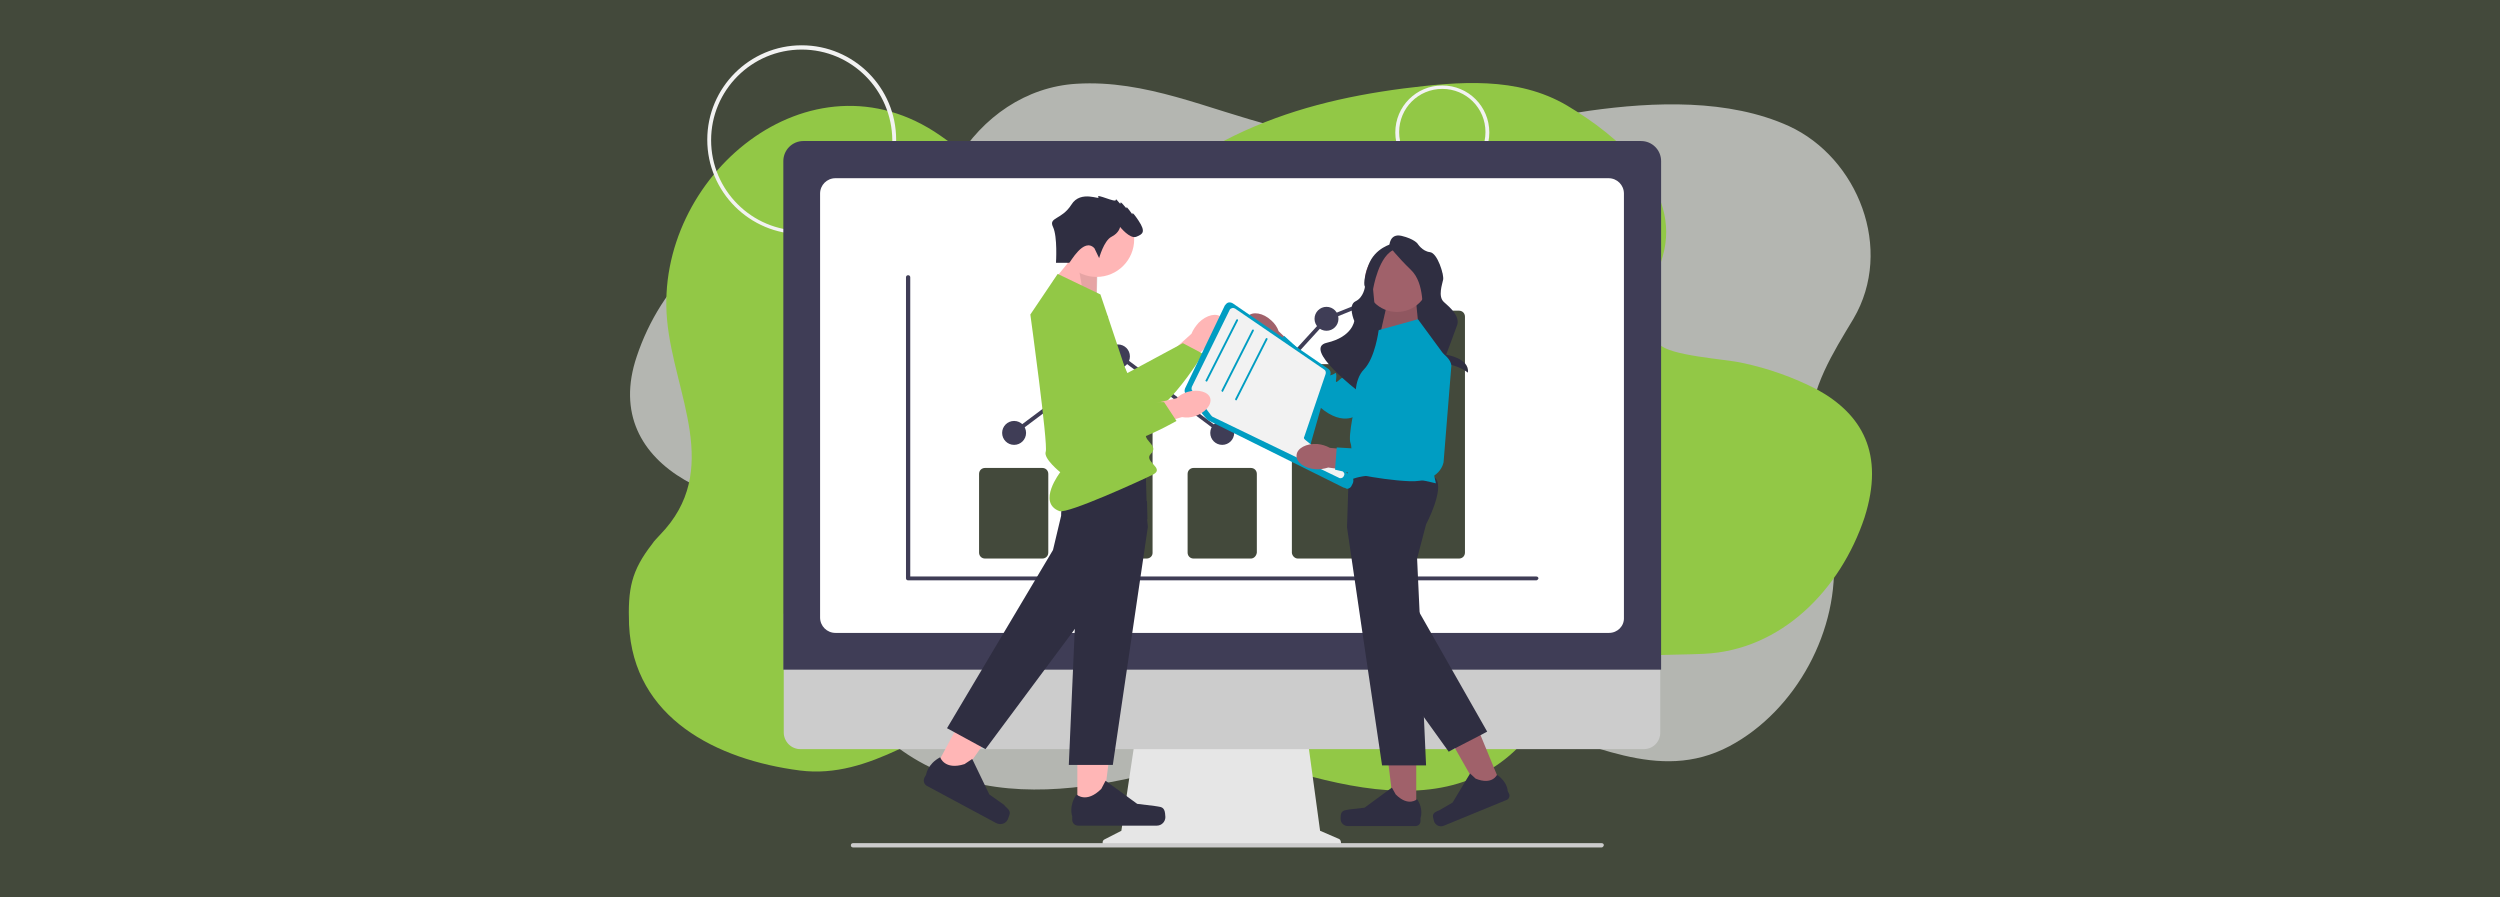 <?xml version="1.0" encoding="utf-8"?>
<!-- Generator: Adobe Illustrator 25.4.1, SVG Export Plug-In . SVG Version: 6.00 Build 0)  -->
<svg version="1.1" id="Capa_1" xmlns="http://www.w3.org/2000/svg" xmlns:xlink="http://www.w3.org/1999/xlink" x="0px" y="0px"
	 viewBox="0 0 585 210" style="enable-background:new 0 0 585 210;" xml:space="preserve">
<style type="text/css">
	.st0{fill:#43493B;}
	.st1{opacity:0.6;fill:#FFFFFF;enable-background:new    ;}
	.st2{fill:#92C846;}
	.st3{fill:#F2F2F2;}
	.st4{fill:#E6E6E6;}
	.st5{fill:#CCCCCC;}
	.st6{fill:#3F3D56;}
	.st7{fill:#FFFFFF;}
	.st8{fill:#FFB6B6;}
	.st9{fill:#A0616A;}
	.st10{fill:#009DC2;}
	.st11{fill:#2F2E41;}
	.st12{opacity:0.1;enable-background:new    ;}
</style>
<rect y="0" class="st0" width="585" height="210"/>
<path class="st1" d="M160.2,112.3c3.2,1.8,6.6,3.3,10.1,4.3c7,2.1,15,1.5,21.8,4.7c10.6,4.9,6.4,14.1,3.8,23.2
	c-2.5,8.8,4.3,21.6,10.4,27.3c25.5,23.3,63.1,9.9,91.3,0.4c18.4-6.2,38.9-6.8,57.8-2.6c16.6,3.6,32.5,13.9,49.3,5
	c15.6-8.3,25.9-27.3,24.3-45.1c-0.9-9.9-5.7-19.2-5.5-29.2c0.2-9.6,5.4-17.7,10.2-25.7c9.6-16.3,1-37.7-15.1-45.1
	c-14.1-6.4-31.6-5.7-46.6-3.6c-8.3,1.2-16.6,2.8-24.8,4.4c-16.3,3.1-33,3.3-49.1-0.8c-15.4-3.9-30-10.9-46.2-9.9
	c-11.8,0.7-22,7.8-28.1,18c-9.2,15.4-21.4,13.2-37.1,13.9c-18.3,0.7-32.1,15.1-37.7,31.9C144.5,96.7,150.1,106.4,160.2,112.3z"/>
<path class="st2" d="M425.3,91.2c-5.6-2.9-11.5-5-17.7-6.3c-3.9-0.9-16.9-1.6-19.4-4.4c-5.5-6.3-1-13.9,0.9-20.6
	c4.4-15.6-10.5-28.1-22.4-35.2c-11.7-6.9-25.4-5.6-38.3-4c-13.8,1.8-26.9,4.9-39.5,11c-11.5,5.5-23.1,15.8-36.4,16.3
	c-12.9,0.4-22.7-9.5-32.5-16.3c-30.4-21.1-67,9.7-63.9,43.2c1.6,17.4,13.1,35.1-1.7,50.3c-0.6,0.7-1.3,1.3-1.8,2.1
	c-4.9,6.3-5.7,10.5-5.4,18.9c1,21.9,20.6,31.6,40,34.1c16.6,2.1,30-10.3,45-14.9c14.4-4.5,30,2.5,43.8,6.6
	c27.6,8.3,66.1,27.1,85.4-5.1c9.2-15.4,21.5-13.2,37.2-13.9c18.3-0.8,32.1-15.1,37.7-31.9C441.1,106,435.6,96.9,425.3,91.2z"/>
<g>
	<path class="st3" d="M187.6,54.8c-12.2,0-22.1-9.9-22.1-22.1s9.9-22.1,22.1-22.1c12.2,0,22.1,9.9,22.1,22.1
		C209.6,45,199.8,54.8,187.6,54.8z M187.6,11.6c-11.7,0-21.2,9.5-21.2,21.2s9.5,21.2,21.2,21.2c11.7,0,21.2-9.5,21.2-21.2l0,0
		C208.7,21.1,199.3,11.6,187.6,11.6z"/>
	<path class="st3" d="M337.5,42c-6.1,0-11-4.9-11-11c0-6.1,4.9-11,11-11c6.1,0,11,4.9,11,11C348.5,37,343.6,42,337.5,42z
		 M337.5,20.8c-5.6,0-10.1,4.5-10.1,10.1S331.9,41,337.5,41c5.6,0,10.1-4.5,10.1-10.1C347.6,25.3,343.1,20.8,337.5,20.8z"/>
	<path class="st4" d="M313.3,196.3l-4.4-1.9l-3-22h-40.2l-3.3,22l-3.9,2c-0.5,0.2-0.6,0.8-0.4,1.3c0.2,0.3,0.5,0.5,0.8,0.5h54
		c0.5,0,0.9-0.4,0.9-0.9C313.8,196.8,313.6,196.4,313.3,196.3z"/>
	<path class="st5" d="M384.6,175.3H187.3c-2.2,0-3.9-1.8-3.9-3.9v-27.8h205.1v27.8C388.5,173.6,386.8,175.3,384.6,175.3z"/>
	<path class="st6" d="M388.8,156.7H183.3v-119c0-2.6,2.1-4.7,4.7-4.7H384c2.6,0,4.7,2.1,4.7,4.7V156.7z"/>
	<path class="st7" d="M376.5,148.1H195.5c-2,0-3.6-1.6-3.6-3.6V45.3c0-2,1.6-3.6,3.6-3.6h180.9c2,0,3.6,1.6,3.6,3.6v99.2
		C380.1,146.5,378.5,148.1,376.5,148.1z"/>
	<path class="st5" d="M374.8,198.3H199.6c-0.3,0-0.5-0.2-0.5-0.5c0-0.3,0.2-0.5,0.5-0.5h175.2c0.3,0,0.5,0.2,0.5,0.5
		C375.2,198.1,375,198.3,374.8,198.3z"/>
	<path class="st6" d="M359.5,135.8H212.5c-0.3,0-0.5-0.2-0.5-0.5V64.9c0-0.3,0.2-0.5,0.5-0.5c0.3,0,0.5,0.2,0.5,0.5v70h146.5
		c0.3,0,0.5,0.2,0.5,0.5C359.9,135.6,359.7,135.8,359.5,135.8z"/>
	<path class="st0" d="M243.9,130.7h-13.4c-0.8,0-1.4-0.6-1.4-1.4v-18.4c0-0.8,0.6-1.4,1.4-1.4h13.4c0.8,0,1.4,0.6,1.4,1.4v18.4
		C245.3,130.1,244.7,130.7,243.9,130.7z"/>
	<path class="st0" d="M268.3,130.7h-13.4c-0.8,0-1.4-0.6-1.4-1.4V93.5c0-0.8,0.6-1.4,1.4-1.4h13.4c0.8,0,1.4,0.6,1.4,1.4v35.9
		C269.7,130.1,269.1,130.7,268.3,130.7z"/>
	<path class="st0" d="M292.7,130.7h-13.4c-0.8,0-1.4-0.6-1.4-1.4v-18.4c0-0.8,0.6-1.4,1.4-1.4h13.4c0.8,0,1.4,0.6,1.4,1.4v18.4
		C294,130.1,293.4,130.7,292.7,130.7z"/>
	<path class="st0" d="M317.1,130.7h-13.4c-0.7,0-1.3-0.6-1.4-1.3V86.5c0-0.7,0.6-1.3,1.4-1.3h13.4c0.7,0,1.3,0.6,1.4,1.3v42.9
		C318.4,130.2,317.8,130.7,317.1,130.7z"/>
	<path class="st0" d="M341.4,130.7h-13.4c-0.8,0-1.4-0.6-1.4-1.4V74.1c0-0.8,0.6-1.4,1.4-1.4h13.4c0.8,0,1.4,0.6,1.4,1.4v55.2
		C342.8,130.1,342.2,130.7,341.4,130.7z"/>
	<circle class="st6" cx="237.3" cy="101.3" r="2.8"/>
	<circle class="st6" cx="261.6" cy="83.4" r="2.8"/>
	<circle class="st6" cx="286" cy="101.3" r="2.8"/>
	<circle class="st6" cx="310.4" cy="74.6" r="2.8"/>
	<circle class="st6" cx="334.7" cy="64.5" r="2.8"/>
	<polygon class="st6" points="286.1,101.9 261.6,83.6 237.5,101.7 237,100.9 261.6,82.5 285.9,100.7 310.1,74.2 310.2,74.2 
		334.6,64.4 334.9,65.2 310.6,75 	"/>
</g>
<g>
	<path id="uuid-f8ba9176-caa4-4aaa-aa33-5402b823e72a-186" class="st8" d="M280.5,75.5c1.8-1.8,4.2-2.4,5.4-1.2
		c1.2,1.2,0.7,3.6-1.2,5.4c-0.7,0.7-1.6,1.3-2.6,1.6l-7.8,7.7l-3.5-3.7l8-7.2C279.2,77.1,279.8,76.3,280.5,75.5z"/>
	<path class="st2" d="M255.7,69.2l8.1,18.1l13-7l4.7,2.5c0,0-10.6,17.8-17.9,15.8c-7.3-2-20.2-20.4-17.9-26S255.7,69.2,255.7,69.2
		L255.7,69.2z"/>
	<g>
		<path id="uuid-070545a9-7559-45f6-9b62-076b2f028fa8-187" class="st9" d="M293.4,79.4c-1.9-1.8-2.5-4.2-1.4-5.4
			c1.1-1.2,3.6-0.8,5.5,1c0.8,0.7,1.4,1.6,1.7,2.5l7.9,7.6l-3.6,3.6l-7.4-7.8C295.1,80.6,294.2,80.1,293.4,79.4z"/>
		<path class="st10" d="M333.3,80.5L318,96.8c0,0-3.4,3.4-9.1-1.5S297,82.4,297,82.4l3.5-3.8l6.2,5.6c0,0,3.7,1.5,4,2.5
			c0.3,1-0.5,1.4,0.7,1.1s1.2-1,1.3,0c0.1,1-0.6,2.3,0.7,1.1c1.3-1.2,1.7-0.5,1.7-0.5l9.8-12.9c0,0,6.3-5,8.1-0.5
			S333.3,80.5,333.3,80.5L333.3,80.5z"/>
	</g>
	<g>
		<polygon class="st8" points="252.1,189.6 258,189.6 260.9,166.7 252.1,166.7 		"/>
		<path class="st11" d="M272.4,189.5L272.4,189.5c0.2,0.3,0.3,1.3,0.3,1.7l0,0c0,1.1-0.9,2-2,2h-18.4c-0.8,0-1.4-0.6-1.4-1.4V191
			c0,0-0.9-2.3,1-5.1c0,0,2.3,2.2,5.8-1.3l1-1.9l7.4,5.4l4.1,0.5C271.2,188.8,272,188.7,272.4,189.5L272.4,189.5L272.4,189.5z"/>
	</g>
	<rect x="320.5" y="62.1" class="st11" width="14.7" height="21.8"/>
	<polygon class="st9" points="332,77.2 331.4,71 324.6,71 323.1,77.6 	"/>
	<polygon class="st12" points="332,77.2 331.4,71 324.6,71 323.1,77.6 	"/>
	<polygon class="st8" points="256.6,70.3 256.7,62.3 251.8,59.2 246.4,65.8 	"/>
	<polygon class="st12" points="256.6,70.3 256.9,62.5 251.8,59.2 253.5,68.9 	"/>
	<circle class="st9" cx="326.9" cy="65.5" r="7.5"/>
	<path class="st11" d="M325.1,57.6c0,0,0-3.1,2.9-2.4s3.7,1.8,3.7,1.8s1.1,1.8,2.9,2c1.8,0.2,3.3,5.3,3.1,6.4
		c-0.2,1.1-1.3,4,0.2,5.3c1.5,1.3,3.7,3.3,3.1,5.3c-0.7,2-2.6,7-2.6,7s5.5,0.8,5.1,4.2c0,0-2.6-2.1-6.2-2.1c-3.5,0-3.1-6.4-3.1-6.4
		s-0.2-3.9-0.9-5c-0.7-1.1,0.2-7.3-3.1-10.5S325.1,57.6,325.1,57.6L325.1,57.6z"/>
	<path class="st11" d="M325.9,57c0,0-4.2,0.9-5.7,5.1c-1.5,4.2-0.8,5-0.8,5s-0.3,2.5-2.2,3.4c-1.9,0.9-0.3,4.6-0.3,4.6
		s-0.4,3.7-6.4,5.1c-5.9,1.3,7.4,11.4,7.4,11.4s-1-4.8,5.2-5C329.3,86.3,322,75,322,75l-0.7-7.3c0,0,1.3-8.3,5.3-9.4
		C330.5,57.2,325.9,57,325.9,57L325.9,57z"/>
	<circle class="st8" cx="256.6" cy="56" r="8.8"/>
	<path class="st11" d="M268.6,123.3l-8.2,55.7h-10.3l1.4-31.8l0.7-16.7l-2.1-8c0,0-1-1.8-1.8-3.9c-0.9-2.4-1.6-5.3-0.6-6.7
		c0.4-0.5,1.4-0.9,2.8-1.2c0.8-0.2,1.8-0.3,2.9-0.4c6.1-0.6,14.7-0.2,14.7-0.2l0.2,7.2l0.1,4L268.6,123.3z"/>
	<g>
		<polygon class="st8" points="218.3,180.7 223.5,183.5 236.8,164.7 229.1,160.6 		"/>
		<path class="st11" d="M236.3,190.2L236.3,190.2c0,0.4-0.4,1.3-0.5,1.6l0,0c-0.5,1-1.7,1.3-2.7,0.8l-16.2-8.7
			c-0.7-0.4-0.9-1.2-0.6-1.9l0.4-0.7c0,0,0.3-2.5,3.3-4.1c0,0,1,3.1,5.7,1.6l1.8-1.2l4,8.3l3.4,2.4
			C235.5,189.1,236.2,189.3,236.3,190.2L236.3,190.2L236.3,190.2z"/>
	</g>
	<path class="st11" d="M268.5,121.4l-4.3,8.7l-12.7,17.1l-20.9,28.1l-9-4.9l24.8-41.7l1.9-8c0,0,0-0.9,0.1-2.1
		c0.2-2.4,0.7-6.3,2.2-7.9c0.2-0.2,0.4-0.4,0.7-0.5c0.5-0.2,1.2-0.2,2.2,0.1c4,1,11.6,5.1,14.9,7L268.5,121.4L268.5,121.4z"/>
	<g>
		<polygon class="st9" points="331.4,190.3 326.3,190.3 323.9,170.6 331.4,170.6 		"/>
		<path class="st11" d="M313.9,190.2L313.9,190.2c-0.2,0.3-0.2,1.1-0.2,1.4l0,0c0,1,0.8,1.7,1.7,1.7h15.8c0.7,0,1.2-0.5,1.2-1.2
			v-0.7c0,0,0.8-2-0.8-4.4c0,0-2,1.9-5-1.1l-0.9-1.6l-6.4,4.7l-3.5,0.4C315,189.6,314.3,189.5,313.9,190.2L313.9,190.2L313.9,190.2z
			"/>
	</g>
	<g>
		<polygon class="st9" points="351.5,184.3 346.8,186.2 337,169 344,166.1 		"/>
		<path class="st11" d="M335.3,190.9L335.3,190.9c0,0.3,0.2,1.1,0.3,1.4l0,0c0.4,0.9,1.4,1.3,2.3,0.9l14.6-6
			c0.6-0.2,0.9-0.9,0.6-1.5l-0.3-0.6c0,0,0-2.1-2.5-3.8c0,0-1.1,2.5-5,0.9L344,181l-4.1,6.8l-3.1,1.8
			C336.1,189.9,335.4,190.1,335.3,190.9L335.3,190.9L335.3,190.9z"/>
	</g>
	<path class="st11" d="M333.7,122.7l-2.1,8l0.6,12.9l0.9,21.4l0,0.6l0.1,2.4l0.5,11.1h-10.3l-4.6-31.1l-3.6-24.6l0.4-12.5l0-0.7
		c0,0,18.4-0.8,20.4,1.8S333.7,122.7,333.7,122.7L333.7,122.7z"/>
	<path class="st11" d="M348,171.2l-1.7,0.9l-6.4,3.3l-0.9,0.5l-5.6-7.8l-14.4-20l-3.6-24.6l0.4-12.5c1.6-0.5,2.9-0.7,3.6-0.4
		c3,1.4,2.8,10.5,2.8,10.5l1.8,8l8.3,14.5L348,171.2L348,171.2z"/>
	<path class="st2" d="M247.5,64.1l10,4.8c0,0,10.6,31.3,10.6,32.9c0,1.6,3,2.6,1.2,4.4c-1.8,1.8,3.3,3.3,0.6,4.8
		c-2.8,1.4-20.1,9.3-22,8.6c-5.3-2,0.2-9.1,0.2-9.1s-4-3.2-3.4-4.8s-3.6-32.1-3.6-32.1L247.5,64.1L247.5,64.1z"/>
	<path class="st11" d="M256.1,58.1l1.1,2.3c0,0,1.1-4.1,2.9-5c1.8-0.9,2-2.3,2-2.3s2.3,2.9,3.8,2.3s2.3-1.1,0.5-3.8
		c-1.8-2.7-1.4-1.4-1.4-1.4s-1.6-2.3-1.4-1.6c0.2,0.7-1.4-1.8-1.4-1.1s-1.1-1.4-1.1-0.7s-4.7-1.6-4.1-0.7c0.7,0.9-4.1-1.8-6.3,1.8
		c-2.3,3.6-5.4,2.9-4.3,5.2c1.1,2.3,0.7,8.4,0.7,8.4h3.1C250.4,61.5,253.6,55.4,256.1,58.1L256.1,58.1z"/>
	<path class="st10" d="M322.6,77.3l0.2-0.1l9-2.5l7.2,9.8l-4.8,20.4l1.8,8.2c0,0-14.6-3.8-20.4-0.6c0,0-0.4-1.8,0-2.7
		c0.4-0.9,1-4.6,0.4-6.2s1.2-9.4,1.2-9.4s-0.6-5.2,2-7.8C321.8,83.7,322.6,77.3,322.6,77.3L322.6,77.3z"/>
	<path class="st10" d="M314.4,114.1l-31.6-15.7c-0.2-0.1-0.3-0.2-0.4-0.3l-4.9-5.8c-0.3-0.4-0.4-0.9-0.2-1.4l9.3-19.4
		c0.2-0.3,0.5-0.6,0.8-0.7c0.4-0.1,0.8,0,1.1,0.2l22.3,15.3c0.5,0.3,0.7,0.9,0.5,1.4l-4.5,15.8c-0.1,0.4,0,0.9,0.4,1.2l9,6.7
		c0.5,0.4,0.6,1,0.4,1.6l-0.3,0.6c-0.1,0.3-0.4,0.6-0.7,0.7c-0.1,0-0.3,0.1-0.4,0.1C314.8,114.2,314.6,114.1,314.4,114.1z"/>
	<path class="st3" d="M314.2,110.2l-8.8-7.3c-0.1-0.1-0.1-0.1-0.2-0.2c-0.1-0.2-0.1-0.4,0-0.5l5-14.7c0.1-0.4,0-0.8-0.3-1
		l-20.9-14.3c-0.2-0.1-0.5-0.2-0.7-0.1c-0.3,0.1-0.5,0.2-0.6,0.5l-8.8,17.9c-0.1,0.3-0.1,0.6,0,0.8c0,0,0,0.1,0.1,0.1l4.4,5.8
		c0.1,0.1,0.2,0.2,0.3,0.3l29.6,14.3c0.1,0.1,0.3,0.1,0.4,0.1c0.2,0,0.5-0.1,0.6-0.3c0,0,0,0,0.1-0.1c0.1-0.2,0.2-0.4,0.2-0.6
		C314.5,110.6,314.3,110.4,314.2,110.2z"/>
	<path class="st10" d="M282.3,89.3c0.1,0,0.1,0,0.2-0.1l7.2-14.2c0-0.1,0-0.2-0.1-0.3c-0.1,0-0.2,0-0.3,0.1L282.1,89
		C282,89.1,282.1,89.2,282.3,89.3C282.2,89.3,282.2,89.3,282.3,89.3L282.3,89.3z"/>
	<path class="st10" d="M286,91.7c0.1,0,0.1,0,0.2-0.1l7.2-14.2c0-0.1,0-0.2-0.1-0.3c-0.1,0-0.2,0-0.3,0.1l-7.2,14.2
		C285.8,91.5,285.9,91.6,286,91.7C286,91.7,286,91.7,286,91.7L286,91.7z"/>
	<path class="st10" d="M289.2,93.7c0.1,0,0.1,0,0.2-0.1l7.2-14.2c0-0.1,0-0.2-0.1-0.3c-0.1,0-0.2,0-0.3,0.1l-7.2,14.2
		C289,93.5,289.1,93.6,289.2,93.7C289.2,93.7,289.2,93.7,289.2,93.7L289.2,93.7z"/>
	<path id="uuid-03f01c0a-1974-4ec8-8b69-52a915a70377-188" class="st8" d="M277.9,91.7c2.5-0.7,4.9,0,5.3,1.5s-1.2,3.4-3.6,4.2
		c-1,0.3-2,0.4-3,0.2l-10.5,3l-1.3-5l10.5-2.4C276,92.5,276.9,92,277.9,91.7L277.9,91.7z"/>
	<path class="st2" d="M259.3,74.1l-1.7,19.8l14.8,0.2l2.9,4.4c0,0-17.9,10.4-23.3,5.1c-5.4-5.3-7.8-27.6-3-31.4
		S259.3,74.1,259.3,74.1z"/>
	<g>
		<path id="uuid-7eb47ac4-3db4-4d62-bd0a-b38893e38622-189" class="st9" d="M307.8,109.8c-2.6-0.2-4.6-1.7-4.4-3.3
			c0.1-1.6,2.3-2.8,4.9-2.6c1,0.1,2,0.4,2.9,0.9l10.9,1l-0.6,5.1l-10.7-1.5C309.8,109.7,308.8,109.9,307.8,109.8L307.8,109.8z"/>
		<path class="st10" d="M339.6,85.8l-1.8,22.3c0,0-0.6,4.8-8,4.5c-7.5-0.3-17.4-2.7-17.4-2.7l0.4-5.2l8.3,0.5c0,0,3.8-1.1,4.6-0.6
			c0.8,0.6,0.5,1.4,1.2,0.4c0.7-1,0.3-1.5,1-0.7c0.7,0.8,0.9,2.2,1.2,0.4c0.3-1.8,1.1-1.4,1.1-1.4L329.8,87c0,0,1.8-7.8,6-5.5
			C340.1,83.9,339.6,85.8,339.6,85.8L339.6,85.8z"/>
	</g>
</g>
</svg>
